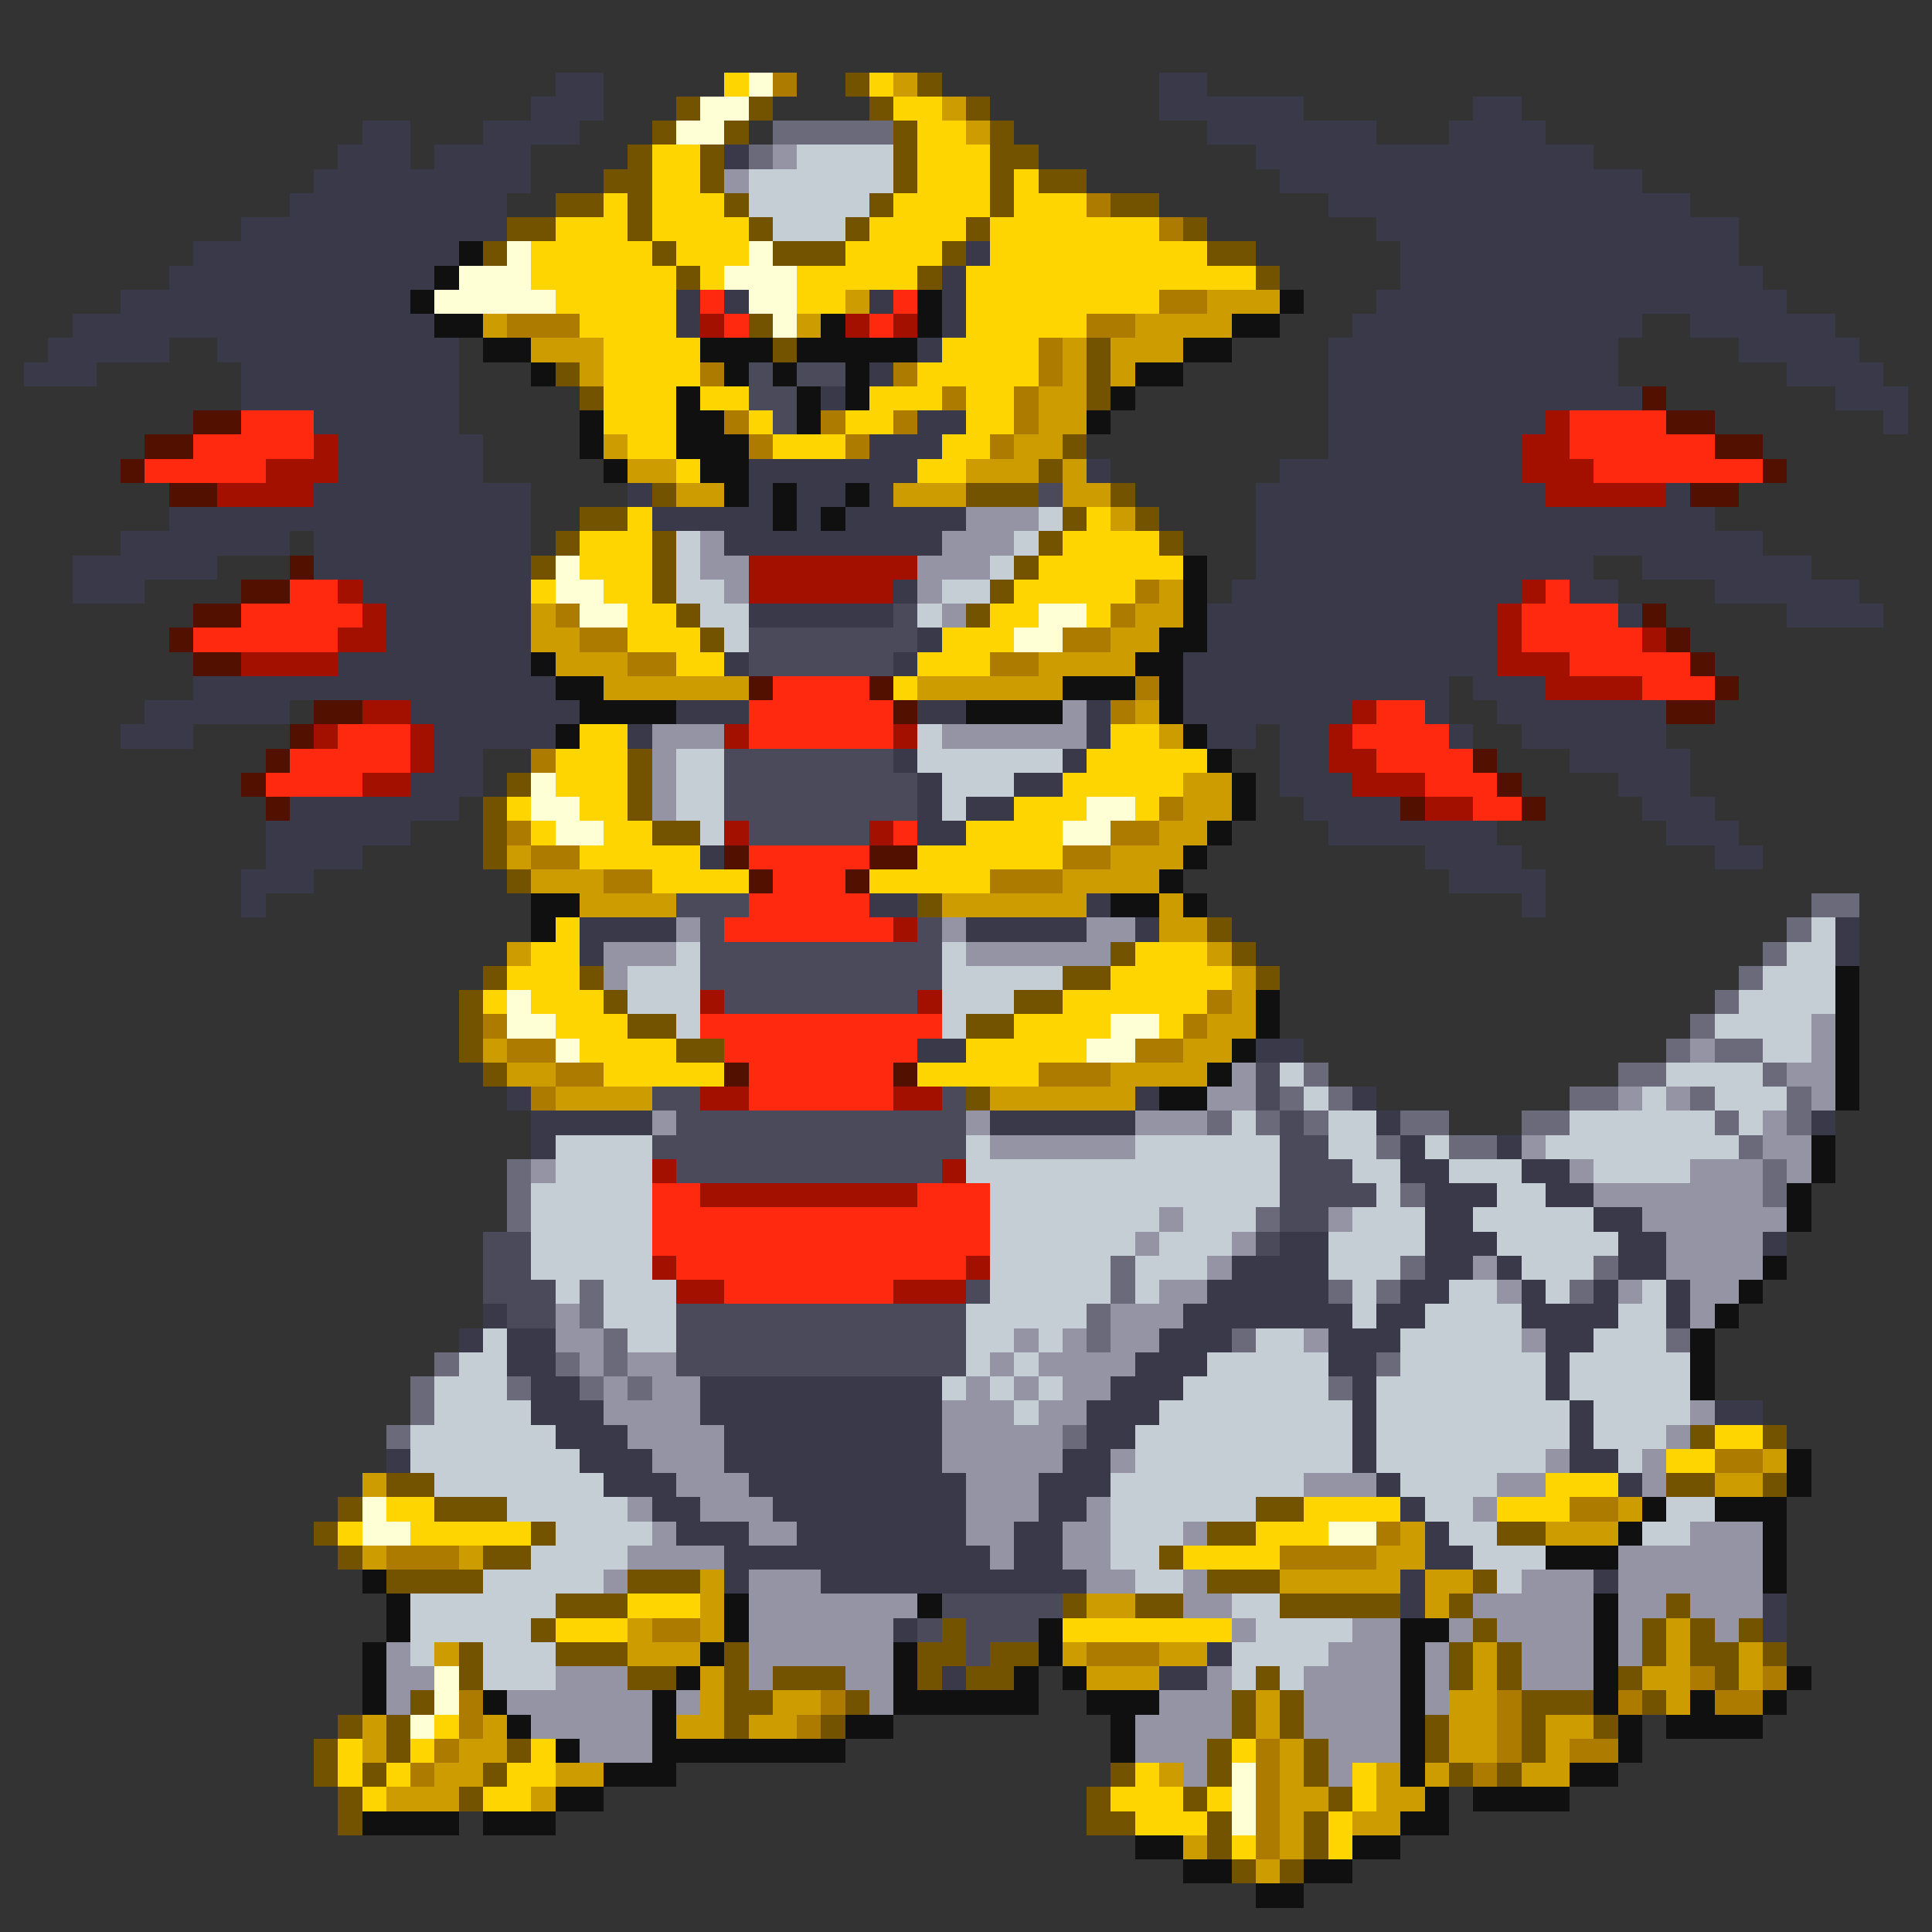 <svg xmlns="http://www.w3.org/2000/svg" viewBox="0 -0.5 80 80" shape-rendering="crispEdges">
<rect x="0" y="-0.5" width="80" height="80" fill="#333333" stroke="none"/>
<path stroke="#39394a" d="M23 3h2M48 3h2M22 4h3M48 4h6M61 4h2M15 5h2M20 5h4M50 5h7M60 5h4M14 6h3M18 6h4M30 6h1M52 6h14M13 7h9M53 7h15M12 8h9M55 8h15M10 9h11M57 9h15M8 10h11M40 10h1M58 10h14M7 11h11M39 11h1M58 11h15M5 12h12M28 12h1M30 12h1M36 12h1M39 12h1M57 12h17M3 13h15M28 13h1M39 13h1M56 13h12M70 13h6M2 14h5M9 14h10M38 14h1M55 14h12M72 14h5M1 15h3M10 15h9M36 15h1M55 15h12M74 15h4M10 16h9M34 16h1M55 16h13M76 16h3M13 17h6M38 17h2M55 17h9M78 17h1M14 18h6M36 18h3M55 18h8M14 19h6M31 19h7M45 19h1M53 19h10M13 20h9M26 20h1M31 20h1M33 20h2M36 20h1M52 20h12M69 20h1M7 21h15M27 21h5M33 21h1M35 21h5M52 21h19M5 22h7M13 22h9M30 22h9M52 22h21M3 23h6M13 23h9M52 23h14M68 23h7M3 24h3M15 24h7M37 24h1M51 24h12M65 24h2M71 24h6M16 25h6M31 25h6M50 25h12M67 25h1M74 25h4M16 26h6M38 26h1M50 26h12M14 27h8M30 27h1M37 27h1M49 27h13M8 28h15M49 28h11M61 28h3M6 29h6M17 29h7M28 29h3M38 29h2M45 29h1M49 29h7M59 29h1M62 29h7M5 30h3M18 30h5M26 30h1M45 30h1M50 30h2M53 30h2M60 30h1M63 30h6M18 31h2M37 31h1M44 31h1M53 31h2M65 31h5M17 32h3M38 32h1M42 32h2M53 32h3M67 32h3M12 33h7M38 33h1M40 33h2M54 33h4M68 33h3M11 34h6M38 34h2M55 34h7M69 34h3M11 35h4M29 35h1M59 35h4M71 35h2M10 36h3M60 36h4M10 37h1M36 37h2M45 37h1M63 37h1M24 38h4M40 38h5M47 38h1M76 38h1M24 39h1M76 39h1M38 43h2M52 43h2M21 45h1M47 45h1M56 45h1M22 46h5M41 46h6M57 46h1M75 46h1M22 47h1M58 47h1M62 47h1M58 48h2M63 48h2M59 49h3M64 49h2M59 50h2M66 50h2M53 51h2M59 51h3M67 51h2M73 51h1M51 52h4M59 52h2M62 52h1M67 52h2M50 53h5M58 53h2M63 53h1M66 53h1M69 53h1M20 54h1M49 54h7M57 54h2M63 54h4M69 54h1M19 55h1M21 55h2M48 55h3M55 55h3M64 55h2M21 56h2M47 56h3M55 56h2M64 56h1M22 57h2M29 57h10M46 57h3M56 57h1M64 57h1M22 58h3M29 58h10M45 58h3M56 58h1M65 58h1M71 58h2M23 59h3M30 59h9M45 59h2M56 59h1M65 59h1M16 60h1M24 60h3M30 60h9M44 60h2M56 60h1M65 60h2M25 61h3M31 61h9M43 61h3M57 61h1M67 61h1M27 62h2M32 62h8M43 62h2M58 62h1M28 63h3M33 63h7M42 63h2M59 63h1M30 64h11M42 64h2M59 64h2M30 65h1M34 65h11M58 65h1M66 65h1M58 66h1M73 66h1M37 67h1M73 67h1M50 68h1M39 69h1M48 69h2" />
<path stroke="#ffd500" d="M30 3h1M36 3h1M37 4h2M38 5h2M27 6h2M38 6h3M27 7h2M38 7h3M42 7h1M25 8h1M27 8h3M37 8h4M42 8h3M23 9h3M27 9h4M36 9h4M41 9h7M22 10h5M28 10h3M35 10h4M41 10h9M22 11h6M29 11h1M33 11h5M40 11h12M23 12h5M33 12h2M40 12h8M24 13h4M40 13h5M25 14h4M39 14h4M25 15h4M38 15h5M25 16h3M29 16h2M36 16h3M40 16h2M25 17h3M31 17h1M35 17h2M40 17h2M26 18h2M32 18h3M39 18h2M28 19h1M38 19h2M26 21h1M45 21h1M24 22h3M44 22h4M24 23h3M43 23h6M22 24h1M25 24h2M42 24h5M26 25h2M41 25h2M45 25h1M26 26h3M39 26h3M28 27h2M38 27h3M37 28h1M24 30h2M46 30h2M23 31h3M45 31h5M23 32h3M44 32h5M21 33h1M24 33h2M42 33h3M47 33h1M22 34h1M25 34h2M40 34h4M24 35h5M38 35h6M27 36h4M36 36h5M23 38h1M22 39h2M47 39h3M21 40h3M46 40h5M20 41h1M22 41h3M44 41h6M23 42h3M42 42h4M48 42h1M24 43h4M40 43h5M25 44h5M38 44h5M71 59h2M69 60h2M64 61h3M16 62h2M54 62h4M62 62h3M14 63h1M17 63h5M52 63h3M49 64h4M26 66h3M23 67h3M44 67h7M18 71h1M14 72h1M17 72h1M22 72h1M51 72h1M14 73h1M16 73h1M21 73h2M47 73h1M56 73h1M15 74h1M20 74h2M46 74h3M50 74h1M56 74h1M47 75h3M55 75h1M51 76h1M55 76h1" />
<path stroke="#ffffd5" d="M31 3h1M29 4h2M28 5h2M21 10h1M31 10h1M19 11h3M30 11h3M18 12h5M31 12h2M32 13h1M23 23h1M23 24h2M24 25h2M43 25h2M42 26h2M22 32h1M22 33h2M45 33h2M23 34h2M44 34h2M21 41h1M21 42h2M46 42h2M23 43h1M45 43h2M15 62h1M15 63h2M55 63h2M18 69h1M18 70h1M17 71h1M51 73h1M51 74h1M51 75h1" />
<path stroke="#ac7b00" d="M32 3h1M45 8h1M48 9h1M48 12h2M21 13h3M45 13h2M43 14h1M29 15h1M37 15h1M43 15h1M39 16h1M42 16h1M30 17h1M34 17h1M37 17h1M42 17h1M31 18h1M35 18h1M41 18h1M47 24h1M23 25h1M46 25h1M24 26h2M44 26h2M26 27h2M41 27h2M47 28h1M46 29h1M22 31h1M48 33h1M21 34h1M46 34h2M22 35h2M44 35h2M25 36h2M41 36h3M50 41h1M20 42h1M49 42h1M21 43h2M47 43h2M23 44h2M43 44h3M22 45h1M71 60h2M65 62h2M57 63h1M16 64h3M53 64h4M27 67h2M45 68h3M70 69h1M73 69h1M19 70h1M34 70h1M62 70h1M67 70h1M71 70h2M19 71h1M33 71h1M62 71h1M18 72h1M52 72h1M62 72h1M65 72h2M17 73h1M52 73h1M61 73h1M52 74h1M52 75h1M52 76h1" />
<path stroke="#735200" d="M35 3h1M38 3h1M28 4h1M31 4h1M36 4h1M40 4h1M27 5h1M30 5h1M37 5h1M41 5h1M26 6h1M29 6h1M37 6h1M41 6h2M25 7h2M29 7h1M37 7h1M41 7h1M43 7h2M23 8h2M26 8h1M30 8h1M36 8h1M41 8h1M46 8h2M21 9h2M26 9h1M31 9h1M35 9h1M40 9h1M49 9h1M20 10h1M27 10h1M32 10h3M39 10h1M50 10h2M28 11h1M38 11h1M52 11h1M31 13h1M32 14h1M45 14h1M23 15h1M45 15h1M24 16h1M45 16h1M44 18h1M43 19h1M27 20h1M40 20h3M46 20h1M24 21h2M44 21h1M47 21h1M23 22h1M27 22h1M43 22h1M48 22h1M22 23h1M27 23h1M42 23h1M27 24h1M41 24h1M28 25h1M40 25h1M29 26h1M26 31h1M21 32h1M26 32h1M20 33h1M26 33h1M20 34h1M27 34h2M20 35h1M21 36h1M38 37h1M50 38h1M46 39h1M51 39h1M20 40h1M24 40h1M44 40h2M52 40h1M19 41h1M25 41h1M42 41h2M19 42h1M26 42h2M40 42h2M19 43h1M28 43h2M20 44h1M40 45h1M70 59h1M73 59h1M16 61h2M69 61h2M73 61h1M14 62h1M18 62h3M52 62h2M13 63h1M22 63h1M50 63h2M62 63h2M14 64h1M20 64h2M48 64h1M16 65h4M26 65h3M50 65h3M61 65h1M23 66h3M44 66h1M47 66h2M53 66h5M60 66h1M69 66h1M22 67h1M39 67h1M61 67h1M68 67h1M70 67h1M72 67h1M19 68h1M23 68h3M30 68h1M38 68h2M41 68h2M60 68h1M62 68h1M68 68h1M70 68h2M73 68h1M19 69h1M26 69h2M30 69h1M32 69h3M38 69h1M40 69h2M52 69h1M60 69h1M62 69h1M67 69h1M71 69h1M17 70h1M30 70h2M35 70h1M51 70h1M53 70h1M63 70h3M68 70h1M14 71h1M16 71h1M30 71h1M34 71h1M51 71h1M53 71h1M59 71h1M63 71h1M66 71h1M13 72h1M16 72h1M21 72h1M50 72h1M54 72h1M59 72h1M63 72h1M13 73h1M15 73h1M20 73h1M46 73h1M50 73h1M54 73h1M60 73h1M62 73h1M14 74h1M19 74h1M45 74h1M49 74h1M55 74h1M14 75h1M45 75h2M50 75h1M54 75h1M50 76h1M54 76h1M51 77h1M53 77h1" />
<path stroke="#cd9c00" d="M37 3h1M39 4h1M40 5h1M35 12h1M50 12h3M20 13h1M33 13h1M47 13h4M22 14h3M44 14h1M46 14h3M24 15h1M44 15h1M46 15h1M43 16h2M43 17h2M25 18h1M42 18h2M26 19h2M40 19h3M44 19h1M28 20h2M37 20h3M44 20h2M46 21h1M48 24h1M22 25h1M47 25h2M22 26h2M46 26h2M23 27h3M43 27h4M25 28h6M38 28h6M47 29h1M48 30h1M49 32h2M49 33h2M48 34h2M21 35h1M46 35h3M22 36h3M44 36h4M24 37h4M39 37h6M48 37h1M48 38h2M21 39h1M50 39h1M51 40h1M51 41h1M50 42h2M20 43h1M49 43h2M21 44h2M46 44h4M23 45h4M41 45h6M73 60h1M15 61h1M71 61h2M67 62h1M58 63h1M64 63h3M15 64h1M19 64h1M57 64h2M29 65h1M53 65h5M59 65h2M29 66h1M45 66h2M59 66h1M26 67h1M29 67h1M69 67h1M18 68h1M26 68h3M44 68h1M48 68h2M61 68h1M69 68h1M72 68h1M29 69h1M45 69h3M61 69h1M68 69h2M72 69h1M29 70h1M32 70h2M52 70h1M60 70h2M69 70h1M15 71h1M20 71h1M28 71h2M31 71h2M52 71h1M60 71h2M64 71h2M15 72h1M19 72h2M53 72h1M60 72h2M64 72h1M18 73h2M23 73h2M48 73h1M53 73h1M57 73h1M59 73h1M63 73h2M16 74h3M22 74h1M53 74h2M57 74h2M53 75h1M56 75h2M49 76h1M53 76h1M52 77h1" />
<path stroke="#6a6a7b" d="M32 5h5M31 6h1M75 37h2M74 38h1M73 39h1M72 40h1M71 41h1M70 42h1M69 43h1M71 43h2M54 44h1M67 44h2M73 44h1M53 45h1M55 45h1M65 45h2M70 45h1M74 45h1M50 46h1M52 46h1M54 46h1M58 46h2M63 46h2M71 46h1M74 46h1M57 47h1M60 47h2M72 47h1M21 48h1M73 48h1M21 49h1M58 49h1M73 49h1M21 50h1M52 50h1M46 52h1M58 52h1M66 52h1M24 53h1M46 53h1M55 53h1M57 53h1M65 53h1M24 54h1M45 54h1M25 55h1M45 55h1M51 55h1M69 55h1M18 56h1M23 56h1M25 56h1M57 56h1M17 57h1M21 57h1M24 57h1M26 57h1M55 57h1M17 58h1M16 59h1M44 59h1" />
<path stroke="#9494a4" d="M32 6h1M30 7h1M40 21h3M29 22h1M39 22h3M29 23h2M38 23h3M30 24h1M38 24h1M39 25h1M44 29h1M27 30h3M39 30h6M27 31h1M27 32h1M27 33h1M28 38h1M39 38h1M45 38h2M25 39h3M40 39h6M25 40h1M75 42h1M70 43h1M75 43h1M51 44h1M74 44h2M50 45h2M67 45h1M69 45h1M75 45h1M27 46h1M40 46h1M47 46h3M73 46h1M41 47h6M63 47h1M73 47h2M22 48h1M65 48h1M70 48h3M74 48h1M66 49h7M48 50h1M55 50h1M68 50h6M47 51h1M51 51h1M69 51h4M50 52h1M61 52h1M69 52h4M48 53h2M62 53h1M67 53h1M70 53h2M23 54h1M46 54h3M70 54h1M23 55h2M42 55h1M44 55h1M46 55h2M54 55h1M63 55h1M24 56h1M26 56h2M41 56h1M43 56h4M25 57h1M27 57h2M40 57h1M42 57h1M44 57h2M25 58h4M39 58h3M43 58h2M70 58h1M26 59h4M39 59h5M69 59h1M27 60h3M39 60h5M46 60h1M64 60h1M68 60h1M28 61h3M40 61h3M54 61h3M62 61h2M68 61h1M26 62h1M29 62h3M40 62h3M45 62h1M61 62h1M27 63h1M31 63h2M40 63h2M44 63h2M49 63h1M70 63h3M26 64h4M41 64h1M44 64h2M67 64h6M25 65h1M31 65h3M45 65h2M49 65h1M63 65h3M67 65h6M31 66h7M49 66h2M61 66h5M67 66h2M70 66h3M31 67h6M51 67h1M56 67h2M60 67h1M62 67h4M67 67h1M71 67h1M16 68h1M31 68h6M55 68h3M59 68h1M63 68h3M67 68h1M16 69h2M23 69h3M31 69h1M35 69h2M50 69h1M54 69h4M59 69h1M63 69h3M16 70h1M21 70h6M28 70h1M36 70h1M48 70h3M54 70h4M59 70h1M22 71h5M47 71h4M54 71h4M24 72h3M47 72h3M55 72h3M49 73h1M55 73h1" />
<path stroke="#c5cdd5" d="M33 6h4M31 7h6M31 8h5M32 9h3M43 21h1M28 22h1M42 22h1M28 23h1M41 23h1M28 24h2M39 24h2M29 25h2M38 25h1M30 26h1M38 30h1M28 31h2M38 31h6M28 32h2M39 32h3M28 33h2M39 33h1M29 34h1M75 38h1M28 39h1M39 39h1M74 39h2M26 40h3M39 40h5M73 40h3M26 41h3M39 41h3M72 41h4M28 42h1M39 42h1M71 42h4M73 43h2M53 44h1M69 44h4M54 45h1M68 45h1M71 45h3M51 46h1M55 46h2M65 46h6M72 46h1M23 47h4M40 47h1M47 47h6M55 47h2M59 47h1M64 47h8M23 48h4M40 48h13M56 48h2M60 48h3M66 48h4M22 49h5M41 49h12M57 49h1M62 49h2M22 50h5M41 50h7M49 50h3M56 50h3M61 50h5M22 51h5M41 51h6M48 51h3M55 51h4M62 51h5M22 52h5M41 52h5M47 52h3M55 52h3M63 52h3M23 53h1M25 53h3M41 53h5M47 53h1M56 53h1M60 53h2M64 53h1M68 53h1M25 54h3M40 54h5M56 54h1M59 54h4M67 54h2M20 55h1M26 55h2M40 55h2M43 55h1M52 55h2M58 55h5M66 55h3M19 56h2M40 56h1M42 56h1M50 56h5M58 56h6M65 56h5M18 57h3M39 57h1M41 57h1M43 57h1M49 57h6M57 57h7M65 57h5M18 58h4M42 58h1M48 58h8M57 58h8M66 58h4M17 59h6M47 59h9M57 59h8M66 59h3M17 60h7M47 60h9M57 60h7M67 60h1M18 61h7M46 61h8M58 61h4M21 62h5M46 62h6M59 62h2M69 62h2M23 63h4M46 63h3M60 63h2M68 63h2M22 64h4M46 64h2M61 64h3M20 65h5M47 65h2M62 65h1M17 66h6M51 66h2M17 67h5M52 67h4M17 68h1M20 68h3M51 68h4M20 69h3M51 69h1M53 69h1" />
<path stroke="#101010" d="M19 10h1M18 11h1M17 12h1M38 12h1M53 12h1M18 13h2M34 13h1M38 13h1M51 13h2M20 14h2M29 14h3M33 14h5M49 14h2M22 15h1M30 15h1M32 15h1M35 15h1M47 15h2M28 16h1M33 16h1M35 16h1M46 16h1M24 17h1M28 17h2M33 17h1M45 17h1M24 18h1M28 18h3M25 19h1M29 19h2M30 20h1M32 20h1M35 20h1M32 21h1M34 21h1M49 23h1M49 24h1M49 25h1M48 26h2M22 27h1M47 27h2M23 28h2M44 28h3M48 28h1M24 29h4M40 29h4M48 29h1M23 30h1M49 30h1M50 31h1M51 32h1M51 33h1M50 34h1M49 35h1M48 36h1M22 37h2M46 37h2M49 37h1M22 38h1M76 40h1M52 41h1M76 41h1M52 42h1M76 42h1M51 43h1M76 43h1M50 44h1M76 44h1M48 45h2M76 45h1M75 47h1M75 48h1M74 49h1M74 50h1M73 52h1M72 53h1M71 54h1M70 55h1M70 56h1M70 57h1M74 60h1M74 61h1M68 62h1M71 62h3M67 63h1M73 63h1M64 64h3M73 64h1M15 65h1M73 65h1M16 66h1M30 66h1M38 66h1M66 66h1M16 67h1M30 67h1M43 67h1M58 67h2M66 67h1M15 68h1M29 68h1M37 68h1M43 68h1M58 68h1M66 68h1M15 69h1M28 69h1M37 69h1M42 69h1M44 69h1M58 69h1M66 69h1M74 69h1M15 70h1M20 70h1M27 70h1M37 70h6M45 70h3M58 70h1M66 70h1M70 70h1M73 70h1M21 71h1M27 71h1M35 71h2M46 71h1M58 71h1M67 71h1M69 71h4M23 72h1M27 72h8M46 72h1M58 72h1M67 72h1M25 73h3M58 73h1M65 73h2M23 74h2M59 74h1M61 74h4M15 75h4M20 75h3M58 75h2M47 76h2M56 76h2M49 77h2M54 77h2M52 78h2" />
<path stroke="#ff2910" d="M29 12h1M37 12h1M30 13h1M36 13h1M10 17h3M65 17h4M8 18h5M65 18h6M6 19h5M66 19h7M12 24h2M64 24h1M10 25h5M63 25h4M8 26h6M63 26h5M65 27h5M32 28h4M68 28h3M31 29h6M57 29h2M14 30h3M31 30h6M56 30h4M12 31h5M57 31h4M11 32h4M59 32h3M61 33h2M37 34h1M31 35h5M32 36h3M31 37h5M30 38h7M29 42h10M30 43h8M31 44h6M31 45h6M27 49h2M38 49h3M27 50h14M27 51h14M28 52h12M30 53h7" />
<path stroke="#a41000" d="M29 13h1M35 13h1M37 13h1M64 17h1M13 18h1M63 18h2M11 19h3M63 19h3M9 20h4M64 20h5M31 23h7M14 24h1M31 24h6M63 24h1M15 25h1M62 25h1M14 26h2M62 26h1M68 26h1M10 27h4M62 27h3M64 28h4M15 29h2M56 29h1M13 30h1M17 30h1M30 30h1M37 30h1M55 30h1M17 31h1M55 31h2M15 32h2M56 32h3M59 33h2M30 34h1M36 34h1M37 38h1M29 41h1M38 41h1M29 45h2M37 45h2M27 48h1M39 48h1M29 49h9M27 52h1M40 52h1M28 53h2M37 53h3" />
<path stroke="#4a4a5a" d="M31 15h1M33 15h2M31 16h2M32 17h1M43 20h1M37 25h1M31 26h7M31 27h6M30 31h7M30 32h8M30 33h8M31 34h5M28 37h3M29 38h1M38 38h1M29 39h10M29 40h10M30 41h8M52 44h1M27 45h2M39 45h1M52 45h1M28 46h12M53 46h1M27 47h13M53 47h2M28 48h11M53 48h3M53 49h4M53 50h2M20 51h2M52 51h1M20 52h2M20 53h3M40 53h1M21 54h2M28 54h12M28 55h12M28 56h12M39 66h5M38 67h1M40 67h3M40 68h1" />
<path stroke="#521000" d="M68 16h1M8 17h2M69 17h2M6 18h2M71 18h2M5 19h1M73 19h1M7 20h2M70 20h2M12 23h1M10 24h2M8 25h2M68 25h1M7 26h1M69 26h1M8 27h2M70 27h1M31 28h1M36 28h1M71 28h1M13 29h2M37 29h1M69 29h2M12 30h1M11 31h1M61 31h1M10 32h1M62 32h1M11 33h1M58 33h1M63 33h1M30 35h1M36 35h2M31 36h1M35 36h1M30 44h1M37 44h1" />
</svg>